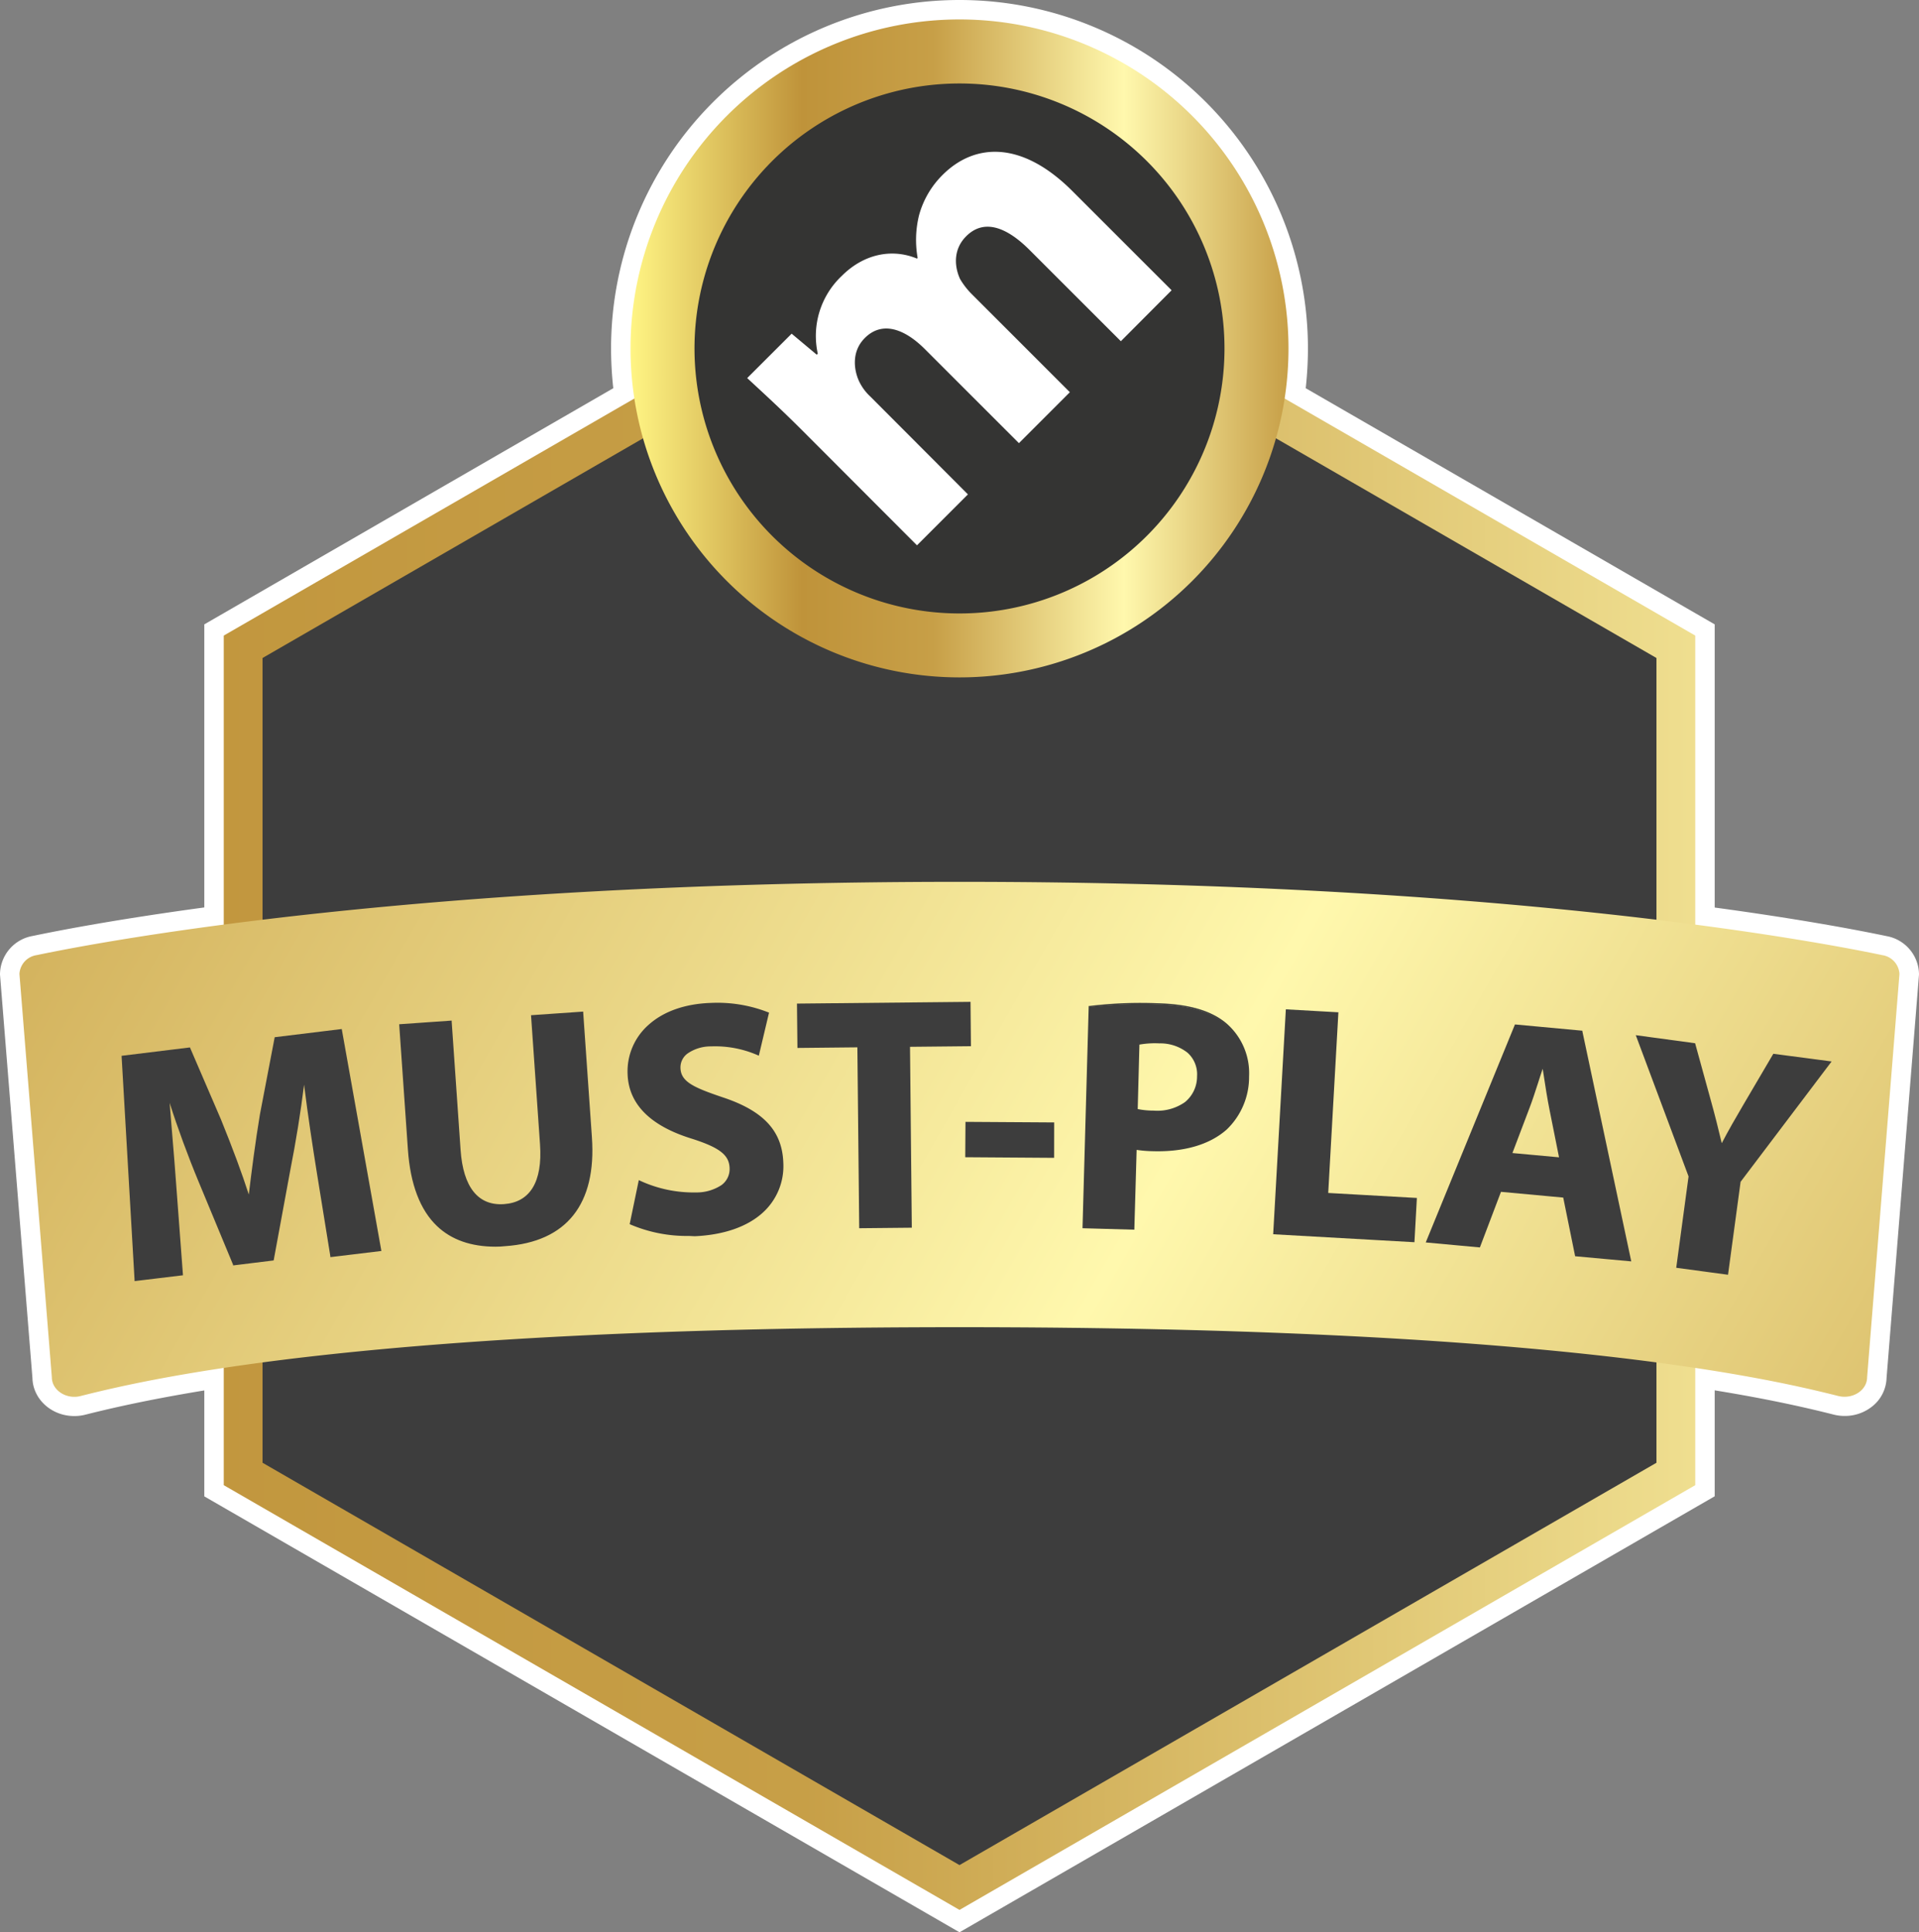 <svg xmlns="http://www.w3.org/2000/svg" xmlns:xlink="http://www.w3.org/1999/xlink" viewBox="0 0 407.56 410.41"><rect x="0" y="0" width="407.56" height="410.41" fill="#808080" stroke="none"/><defs><style>.cls-1{fill:#fff;}.cls-2{fill:url(#GradientFill_2);}.cls-3{fill:#3d3d3d;}.cls-4{fill:url(#GradientFill_2-2);}.cls-5{fill:url(#GradientFill_2-3);}.cls-6{fill:#343433;}</style><linearGradient id="GradientFill_2" x1="-251.27" y1="225.21" x2="665.73" y2="225.21" gradientUnits="userSpaceOnUse"><stop offset="0" stop-color="#fff584"/><stop offset="0.26" stop-color="#bf933a"/><stop offset="0.46" stop-color="#c79f47"/><stop offset="0.75" stop-color="#fff8ad"/><stop offset="1" stop-color="#c79f47"/></linearGradient><linearGradient id="GradientFill_2-2" x1="-440.25" y1="-120.69" x2="463.2" y2="396.1" xlink:href="#GradientFill_2"/><linearGradient id="GradientFill_2-3" x1="133.91" y1="74.01" x2="273.65" y2="74.01" xlink:href="#GradientFill_2"/></defs><title>Asset 8</title><g id="Layer_2" data-name="Layer 2"><g id="full_badge" data-name="full badge"><path class="cls-1" d="M43.39,317.81v-22.5c-12.18,2-20.15,3.86-25.26,5.15a9.47,9.47,0,0,1-2.36.29c-4.83,0-8.77-3.59-8.88-8.06L0,207v-.16a8.36,8.36,0,0,1,6.92-8.05c5.77-1.21,17.94-3.55,36.47-6.06V132.61l86.86-50.16a76.92,76.92,0,0,1-.47-8.45,74,74,0,1,1,148,0,76.92,76.92,0,0,1-.47,8.45l86.86,50.16v60.14c18.53,2.51,30.7,4.85,36.47,6.06a8.36,8.36,0,0,1,6.92,8.05V207l-6.89,85.67a8,8,0,0,1-2.88,5.9,9.27,9.27,0,0,1-6,2.16h0a9.47,9.47,0,0,1-2.36-.29c-5.11-1.29-13.08-3.17-25.26-5.15v22.5l-160.39,92.6Z"/><polygon class="cls-2" points="360.04 315.43 360.04 134.99 203.78 44.77 47.52 134.99 47.52 315.43 203.78 405.64 360.04 315.43"/><polygon class="cls-3" points="351.8 310.67 351.8 139.75 203.78 54.29 55.76 139.75 55.76 310.67 203.78 396.12 351.8 310.67"/><path class="cls-4" d="M396.54,292.5c0,2.75-3,4.73-6.09,4-16.67-4.22-63.38-14.62-186.67-14.62s-170,10.4-186.67,14.62c-3,.77-6.1-1.21-6.1-4L4.13,206.86a4.28,4.28,0,0,1,3.64-4c15.69-3.28,82-15.57,196-15.57s180.32,12.29,196,15.57a4.28,4.28,0,0,1,3.64,4Z"/><path class="cls-3" d="M67.43,248.85c-.9-5.63-1.94-12.45-2.78-19.3l-.21,0c-.73,6.18-1.87,13.13-3,18.87L58,267.52l-8.32,1-7.25-17.61c-2.22-5.33-4.64-11.84-6.51-17.85h-.14c.5,6.39,1.18,13.68,1.54,19.59l1.35,18-9.85,1.2L26,224.41l14.18-1.73,6.53,15.16c2.14,5.27,4.32,10.95,6,16.34l.21,0c.66-5.61,1.51-12,2.41-17.45l3.11-16.26,13.91-1.7,8.33,46.76-10.41,1.28Z"/><path class="cls-3" d="M28.58,272.09v-.21l-2.76-47.64,14.52-1.78,6.59,15.3c2.57,6.34,4.45,11.42,5.91,15.94.55-4.59,1.38-11.13,2.36-17l3.14-16.41,14.24-1.74L81,265.69,70.16,267l0-.19-2.9-17.94c-.8-5-1.83-11.66-2.68-18.5-.7,5.7-1.76,12.25-2.92,18.11L58.12,267.7l-8.62,1.06,0-.15L42.19,251c-2.27-5.46-4.49-11.5-6.16-16.76.15,1.89.31,3.84.47,5.8.36,4.32.74,8.79,1,12.63l1.36,18.18Zm-2.34-47.5,2.72,47,9.44-1.16-1.33-17.79c-.24-3.84-.61-8.31-1-12.63-.2-2.36-.4-4.72-.57-7l0-.2.5-.06.05.17c1.71,5.49,4.08,12,6.5,17.83l7.2,17.47,8-1,3.46-18.93c1.22-6.12,2.31-13,3-18.86l0-.16.57-.07,0,.2c.87,7.12,2,14,2.78,19.3h0l2.87,17.74,10-1.22L72.24,219l-13.56,1.66-3.09,16.12c-1,6.07-1.86,12.83-2.41,17.43l0,.16-.53.07-.05-.16c-1.48-4.62-3.39-9.81-6-16.34l-6.46-15Z"/><path class="cls-3" d="M95.74,217l1.89,27.24c.57,8.14,3.94,12.07,9.42,11.69s8.43-4.54,7.85-12.89L113,215.78l10.67-.74,1.84,26.54c1,14.6-5.87,22.06-18.23,22.92-11.93.83-19.41-5.28-20.46-20.38L85,217.73Z"/><path class="cls-3" d="M105.24,264.78c-5.19,0-9.35-1.46-12.4-4.35-3.61-3.42-5.7-8.9-6.21-16.29l-1.85-26.6,11.15-.78V217l1.89,27.24c.55,7.9,3.72,11.88,9.21,11.5s8.22-4.66,7.66-12.68l-1.91-27.44,11.08-.77V215l1.85,26.53c1,14.23-5.38,22.24-18.42,23.14C106.6,264.75,105.91,264.78,105.24,264.78Zm-20-46.86L87,244.11c.51,7.29,2.56,12.68,6.09,16,3.36,3.18,8.12,4.58,14.16,4.16,12.77-.89,19-8.74,18-22.71l-1.83-26.33-10.27.71,1.88,27c.58,8.28-2.13,12.69-8,13.1-5.74.4-9.06-3.71-9.63-11.88l-1.88-27Z"/><path class="cls-3" d="M135.82,250.93a27.31,27.31,0,0,0,12,2.53c4.92-.18,7.45-2.31,7.34-5.41s-2.42-4.56-8.19-6.39c-8-2.46-13.27-6.63-13.52-13.53-.29-8.08,6.24-14.52,17.42-14.92a29,29,0,0,1,12.19,2L161,223.9A22.65,22.65,0,0,0,151,222c-4.64.17-6.82,2.36-6.73,4.82.11,3,2.83,4.26,9,6.36,8.48,2.8,12.58,7,12.82,13.69.29,8-5.59,14.92-18.6,15.39-5.41.2-10.81-1-13.53-2.4Z"/><path class="cls-3" d="M146.32,262.5a30.58,30.58,0,0,1-12.45-2.44l-.14-.07,1.94-9.35.23.11a27.12,27.12,0,0,0,11.9,2.51,9.63,9.63,0,0,0,5.44-1.57,4.21,4.21,0,0,0,1.71-3.63c-.1-2.76-2.13-4.33-8-6.21-8.83-2.72-13.43-7.33-13.66-13.71a13.16,13.16,0,0,1,4.48-10.5c3.17-2.84,7.72-4.44,13.14-4.63a29.59,29.59,0,0,1,12.26,2l.16.06-2.17,9.15-.22-.1a22.55,22.55,0,0,0-9.91-1.88,8.63,8.63,0,0,0-5,1.51,3.65,3.65,0,0,0-1.51,3.1c.1,2.9,2.79,4.11,8.89,6.18,8.72,2.87,12.71,7.15,12.95,13.88a13.32,13.32,0,0,1-4.37,10.65c-3.3,3-8.29,4.72-14.42,5Zm-12.13-2.74a30.9,30.9,0,0,0,13.3,2.31c6-.22,10.93-1.89,14.15-4.84a12.93,12.93,0,0,0,4.25-10.34c-.24-6.53-4.15-10.69-12.68-13.5-6.29-2.13-9.06-3.4-9.17-6.55a4.1,4.1,0,0,1,1.67-3.44,9,9,0,0,1,5.25-1.59,22.71,22.71,0,0,1,9.86,1.81l2-8.33a29.27,29.27,0,0,0-11.94-1.88c-5.32.2-9.78,1.76-12.88,4.53a12.83,12.83,0,0,0-4.34,10.19c.22,6.27,4.6,10.63,13.37,13.34,6,1.92,8.23,3.64,8.33,6.58a4.56,4.56,0,0,1-1.86,4,9.84,9.84,0,0,1-5.67,1.65A27.69,27.69,0,0,1,136,251.23Z"/><path class="cls-3" d="M182.29,222.24l-12.73.12-.09-9,36.45-.37.09,9-12.95.13.39,38.42-10.77.11Z"/><path class="cls-3" d="M182.48,260.86l-.39-38.42-12.73.13-.1-9.42,36.86-.37.09,9.42-12.94.13.38,38.42Zm0-38.83.38,38.42,10.36-.1-.38-38.42,12.94-.13-.08-8.6-36.05.36.09,8.6Z"/><path class="cls-3" d="M223.73,238.6l0,7.1-18.44-.12,0-7.11Z"/><path class="cls-3" d="M223.88,245.91,205,245.78l.05-7.51,18.84.12Zm-18.43-.53,18,.12,0-6.7-18-.12Z"/><path class="cls-3" d="M231.4,213.88a88.17,88.17,0,0,1,14.52-.58c6.61.19,11.29,1.59,14.38,4.21a13.84,13.84,0,0,1,4.76,11.11,15.17,15.17,0,0,1-4.68,11.14c-3.75,3.34-9.21,4.74-15.54,4.56a28.5,28.5,0,0,1-3.65-.31L240.71,261l-10.62-.3Zm10,21.83a17.28,17.28,0,0,0,3.58.38c5.7.16,9.29-2.63,9.43-7.48.12-4.36-2.83-7.05-8.18-7.2a18.23,18.23,0,0,0-4.44.3Z"/><path class="cls-3" d="M240.91,261.17l-11-.31v-.2l1.31-47,.17,0a89.29,89.29,0,0,1,14.55-.58c6.61.18,11.35,1.58,14.51,4.25a14,14,0,0,1,4.83,11.28,15.45,15.45,0,0,1-4.74,11.28c-3.6,3.2-9,4.8-15.69,4.61a26.42,26.42,0,0,1-3.45-.28Zm-10.61-.71,10.22.29.47-17,.23,0a27.5,27.5,0,0,0,3.62.31,28.67,28.67,0,0,0,8.68-1,16.82,16.82,0,0,0,6.73-3.56,15.06,15.06,0,0,0,4.61-11,13.63,13.63,0,0,0-4.69-11c-3.09-2.61-7.75-4-14.26-4.15a89.16,89.16,0,0,0-14.31.55Zm15.15-24.16H245a16.25,16.25,0,0,1-3.62-.39l-.16,0,.4-14.31.15,0a17.39,17.39,0,0,1,4.5-.3,9.56,9.56,0,0,1,6.27,2.07,6.57,6.57,0,0,1,2.1,5.33,7.32,7.32,0,0,1-2.7,5.78A10.38,10.38,0,0,1,245.45,236.3Zm-3.82-.75a17,17,0,0,0,3.37.33,10.2,10.2,0,0,0,6.67-1.81,7,7,0,0,0,2.56-5.47,6.16,6.16,0,0,0-2-5,9.31,9.31,0,0,0-6-2,18.94,18.94,0,0,0-4.24.26Z"/><path class="cls-3" d="M273.3,214.59l10.75.6-2.17,38.37,18.83,1.06-.5,9-29.58-1.67Z"/><path class="cls-3" d="M300.4,263.83l-30-1.69,2.69-47.77,11.16.63-2.16,38.37,18.83,1.06Zm-29.56-2.08L300,263.4l.48-8.59-18.83-1.06,2.16-38.37-10.34-.58Z"/><path class="cls-3" d="M318.65,252.91l-4.49,11.81-11.07-1,18.79-45.9,14,1.29,10.29,48.59-11.49-1.06-2.53-12.46ZM331.37,246l-2-10.3c-.59-2.88-1.1-6.46-1.55-9.33h-.14c-1,2.74-2,6.25-3,8.91l-3.73,9.76Z"/><path class="cls-3" d="M346.45,267.9l-11.92-1.09L332,254.35l-13.22-1.22-4.48,11.81-11.5-1.06,18.95-46.3,14.32,1.33,0,.14Zm-11.58-1.47,11.06,1-10.2-48.17L322,218l-18.63,45.51,10.65,1,4.48-11.82L332.34,254Zm-3.25-20.18-11-1,3.82-10c.61-1.59,1.23-3.5,1.83-5.34.41-1.27.8-2.47,1.18-3.57l0-.15.46.05.24,1.59c.39,2.56.84,5.47,1.33,7.88Zm-10.41-1.36,9.9.91-2-10c-.49-2.42-.94-5.33-1.33-7.9l-.14-.91c-.33.95-.66,2-1,3.06-.6,1.84-1.21,3.75-1.83,5.35Z"/><path class="cls-3" d="M356.23,269.08l2.59-19.25-11.1-29.76,12.13,1.64,3.29,11.95c1,3.61,1.64,6.26,2.41,9.48l.14,0c1.44-2.78,2.92-5.35,4.77-8.51L376.73,224l11.93,1.61-19.19,25.32-2.64,19.6Z"/><path class="cls-3" d="M367,270.74l-11-1.48,2.62-19.4-11.21-30,12.6,1.71,3.32,12.07c.95,3.41,1.55,5.88,2.34,9.16,1.42-2.72,2.87-5.24,4.62-8.22l6.33-10.77L389,225.44,369.67,251Zm-10.55-1.83,10.2,1.38,2.63-19.45,19-25.09-11.44-1.54-6.2,10.54c-1.81,3.09-3.3,5.67-4.77,8.51l-.07.12-.42,0,0-.14c-.82-3.44-1.43-6-2.41-9.48l-3.25-11.82L348,220.32l11,29.49v.05Z"/><path class="cls-5" d="M273.65,74A69.87,69.87,0,1,1,203.78,4.13,69.88,69.88,0,0,1,273.65,74Z"/><path class="cls-6" d="M260.06,74a56.28,56.28,0,1,1-56.28-56.27A56.28,56.28,0,0,1,260.06,74Z"/><path class="cls-1" d="M170.39,91.42c-4.46-4.46-8.33-8-11.7-11.12l9.44-9.43,5.33,4.46.22-.22a17.52,17.52,0,0,1,5.12-16.53c4.68-4.68,10.68-5.85,15.95-3.66l.14-.14a21.88,21.88,0,0,1,.3-9.07,19.15,19.15,0,0,1,5-8.56c6.88-6.87,16.9-7.24,27.57,3.44l21.07,21.06L238.05,72.47,218.66,53.09c-5.19-5.19-9.87-6.5-13.45-2.92-2.64,2.63-2.64,6.14-1.32,9.07a15.92,15.92,0,0,0,2.41,3.14L227.22,83.3,216.4,94.12l-20-20c-4.47-4.45-9.15-5.92-12.73-2.33-2.85,2.85-2.34,6.72-1.24,9.14a10.63,10.63,0,0,0,2.41,3.29L205.57,105l-10.82,10.82Z"/></g></g></svg>